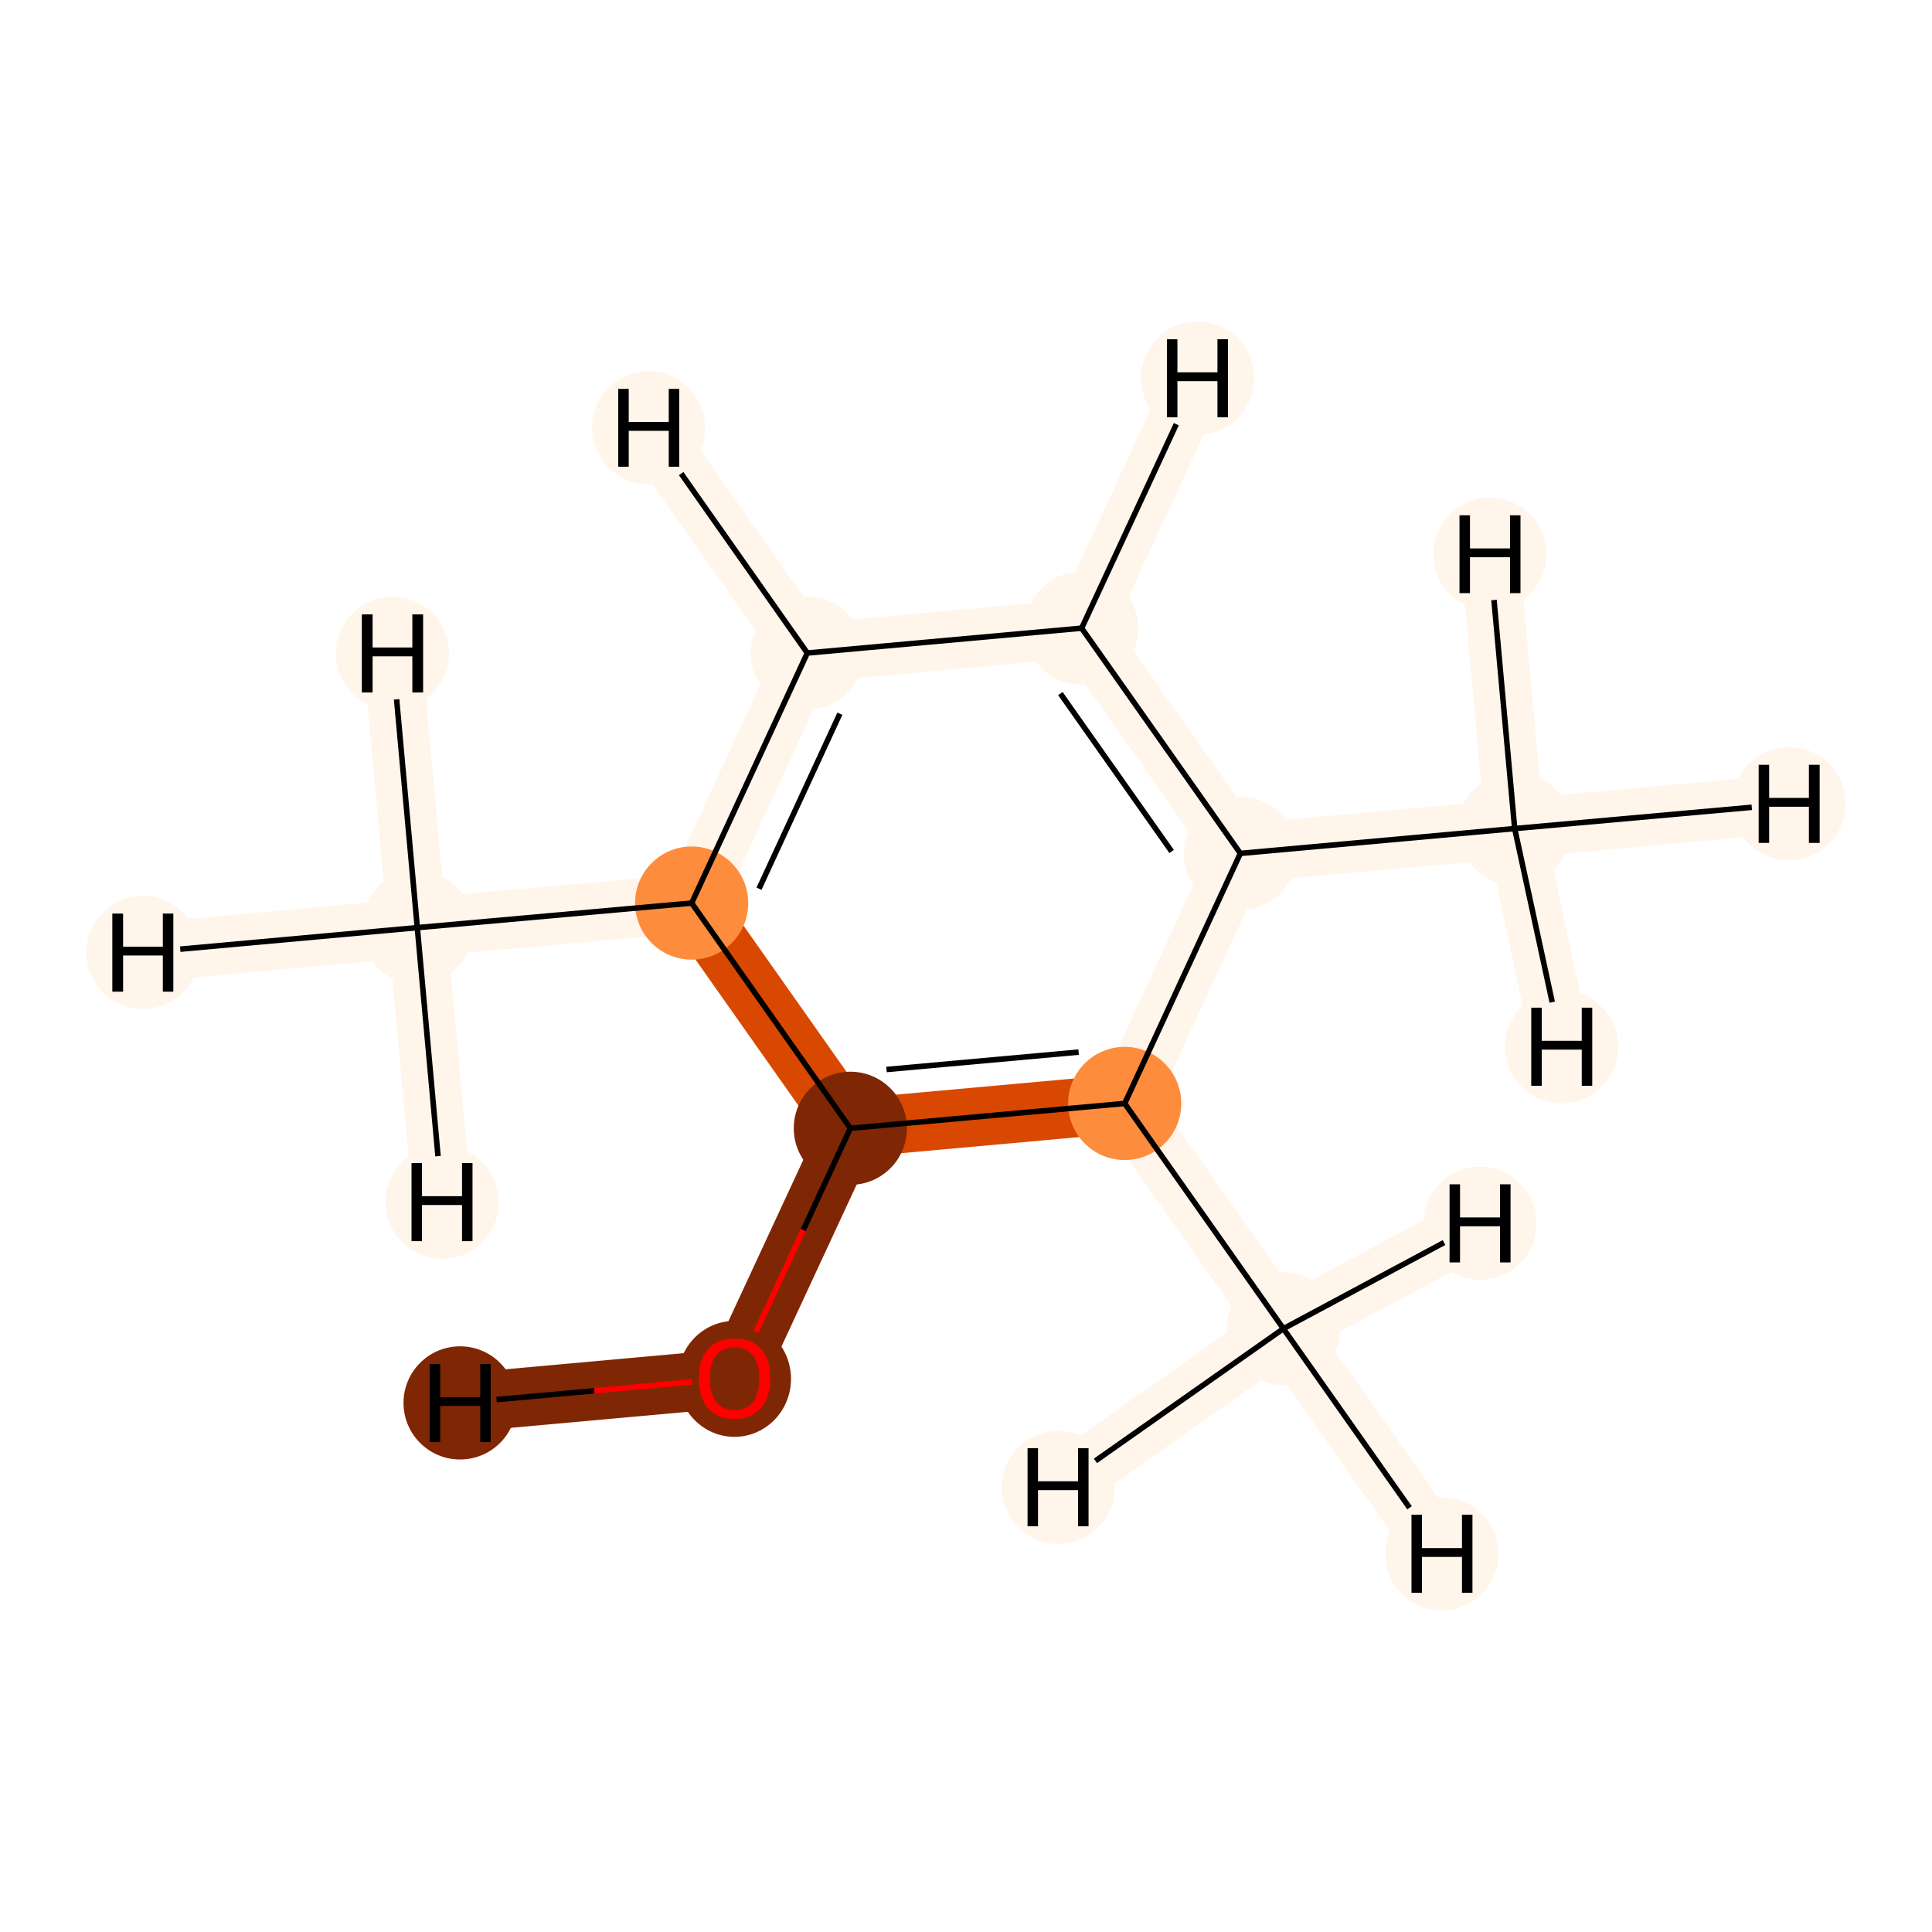 <?xml version='1.0' encoding='iso-8859-1'?>
<svg version='1.1' baseProfile='full'
              xmlns='http://www.w3.org/2000/svg'
                      xmlns:rdkit='http://www.rdkit.org/xml'
                      xmlns:xlink='http://www.w3.org/1999/xlink'
                  xml:space='preserve'
width='700px' height='700px' viewBox='0 0 700 700'>
<!-- END OF HEADER -->
<rect style='opacity:1.0;fill:#FFFFFF;stroke:none' width='700.0' height='700.0' x='0.0' y='0.0'> </rect>
<path d='M 151.2,336.1 L 250.6,327.2' style='fill:none;fill-rule:evenodd;stroke:#FFF5EB;stroke-width:21.3px;stroke-linecap:butt;stroke-linejoin:miter;stroke-opacity:1' />
<path d='M 151.2,336.1 L 51.8,345.1' style='fill:none;fill-rule:evenodd;stroke:#FFF5EB;stroke-width:21.3px;stroke-linecap:butt;stroke-linejoin:miter;stroke-opacity:1' />
<path d='M 151.2,336.1 L 142.2,236.7' style='fill:none;fill-rule:evenodd;stroke:#FFF5EB;stroke-width:21.3px;stroke-linecap:butt;stroke-linejoin:miter;stroke-opacity:1' />
<path d='M 151.2,336.1 L 160.2,435.6' style='fill:none;fill-rule:evenodd;stroke:#FFF5EB;stroke-width:21.3px;stroke-linecap:butt;stroke-linejoin:miter;stroke-opacity:1' />
<path d='M 250.6,327.2 L 292.5,236.6' style='fill:none;fill-rule:evenodd;stroke:#FFF5EB;stroke-width:21.3px;stroke-linecap:butt;stroke-linejoin:miter;stroke-opacity:1' />
<path d='M 250.6,327.2 L 308.1,408.8' style='fill:none;fill-rule:evenodd;stroke:#D94801;stroke-width:21.3px;stroke-linecap:butt;stroke-linejoin:miter;stroke-opacity:1' />
<path d='M 292.5,236.6 L 391.9,227.6' style='fill:none;fill-rule:evenodd;stroke:#FFF5EB;stroke-width:21.3px;stroke-linecap:butt;stroke-linejoin:miter;stroke-opacity:1' />
<path d='M 292.5,236.6 L 235.0,155.0' style='fill:none;fill-rule:evenodd;stroke:#FFF5EB;stroke-width:21.3px;stroke-linecap:butt;stroke-linejoin:miter;stroke-opacity:1' />
<path d='M 391.9,227.6 L 449.4,309.2' style='fill:none;fill-rule:evenodd;stroke:#FFF5EB;stroke-width:21.3px;stroke-linecap:butt;stroke-linejoin:miter;stroke-opacity:1' />
<path d='M 391.9,227.6 L 433.9,137.0' style='fill:none;fill-rule:evenodd;stroke:#FFF5EB;stroke-width:21.3px;stroke-linecap:butt;stroke-linejoin:miter;stroke-opacity:1' />
<path d='M 449.4,309.2 L 407.5,399.8' style='fill:none;fill-rule:evenodd;stroke:#FFF5EB;stroke-width:21.3px;stroke-linecap:butt;stroke-linejoin:miter;stroke-opacity:1' />
<path d='M 449.4,309.2 L 548.8,300.2' style='fill:none;fill-rule:evenodd;stroke:#FFF5EB;stroke-width:21.3px;stroke-linecap:butt;stroke-linejoin:miter;stroke-opacity:1' />
<path d='M 407.5,399.8 L 308.1,408.8' style='fill:none;fill-rule:evenodd;stroke:#D94801;stroke-width:21.3px;stroke-linecap:butt;stroke-linejoin:miter;stroke-opacity:1' />
<path d='M 407.5,399.8 L 465.0,481.4' style='fill:none;fill-rule:evenodd;stroke:#FFF5EB;stroke-width:21.3px;stroke-linecap:butt;stroke-linejoin:miter;stroke-opacity:1' />
<path d='M 308.1,408.8 L 266.1,499.3' style='fill:none;fill-rule:evenodd;stroke:#7F2704;stroke-width:21.3px;stroke-linecap:butt;stroke-linejoin:miter;stroke-opacity:1' />
<path d='M 266.1,499.3 L 166.7,508.3' style='fill:none;fill-rule:evenodd;stroke:#7F2704;stroke-width:21.3px;stroke-linecap:butt;stroke-linejoin:miter;stroke-opacity:1' />
<path d='M 465.0,481.4 L 522.4,563.0' style='fill:none;fill-rule:evenodd;stroke:#FFF5EB;stroke-width:21.3px;stroke-linecap:butt;stroke-linejoin:miter;stroke-opacity:1' />
<path d='M 465.0,481.4 L 383.4,538.9' style='fill:none;fill-rule:evenodd;stroke:#FFF5EB;stroke-width:21.3px;stroke-linecap:butt;stroke-linejoin:miter;stroke-opacity:1' />
<path d='M 465.0,481.4 L 536.2,443.2' style='fill:none;fill-rule:evenodd;stroke:#FFF5EB;stroke-width:21.3px;stroke-linecap:butt;stroke-linejoin:miter;stroke-opacity:1' />
<path d='M 548.8,300.2 L 648.2,291.2' style='fill:none;fill-rule:evenodd;stroke:#FFF5EB;stroke-width:21.3px;stroke-linecap:butt;stroke-linejoin:miter;stroke-opacity:1' />
<path d='M 548.8,300.2 L 565.8,379.3' style='fill:none;fill-rule:evenodd;stroke:#FFF5EB;stroke-width:21.3px;stroke-linecap:butt;stroke-linejoin:miter;stroke-opacity:1' />
<path d='M 548.8,300.2 L 539.8,200.8' style='fill:none;fill-rule:evenodd;stroke:#FFF5EB;stroke-width:21.3px;stroke-linecap:butt;stroke-linejoin:miter;stroke-opacity:1' />
<ellipse cx='151.2' cy='336.1' rx='20.0' ry='20.0'  style='fill:#FFF5EB;fill-rule:evenodd;stroke:#FFF5EB;stroke-width:1.0px;stroke-linecap:butt;stroke-linejoin:miter;stroke-opacity:1' />
<ellipse cx='250.6' cy='327.2' rx='20.0' ry='20.0'  style='fill:#FD8D3C;fill-rule:evenodd;stroke:#FD8D3C;stroke-width:1.0px;stroke-linecap:butt;stroke-linejoin:miter;stroke-opacity:1' />
<ellipse cx='292.5' cy='236.6' rx='20.0' ry='20.0'  style='fill:#FFF5EB;fill-rule:evenodd;stroke:#FFF5EB;stroke-width:1.0px;stroke-linecap:butt;stroke-linejoin:miter;stroke-opacity:1' />
<ellipse cx='391.9' cy='227.6' rx='20.0' ry='20.0'  style='fill:#FFF5EB;fill-rule:evenodd;stroke:#FFF5EB;stroke-width:1.0px;stroke-linecap:butt;stroke-linejoin:miter;stroke-opacity:1' />
<ellipse cx='449.4' cy='309.2' rx='20.0' ry='20.0'  style='fill:#FFF5EB;fill-rule:evenodd;stroke:#FFF5EB;stroke-width:1.0px;stroke-linecap:butt;stroke-linejoin:miter;stroke-opacity:1' />
<ellipse cx='407.5' cy='399.8' rx='20.0' ry='20.0'  style='fill:#FD8D3C;fill-rule:evenodd;stroke:#FD8D3C;stroke-width:1.0px;stroke-linecap:butt;stroke-linejoin:miter;stroke-opacity:1' />
<ellipse cx='308.1' cy='408.8' rx='20.0' ry='20.0'  style='fill:#7F2704;fill-rule:evenodd;stroke:#7F2704;stroke-width:1.0px;stroke-linecap:butt;stroke-linejoin:miter;stroke-opacity:1' />
<ellipse cx='266.1' cy='499.6' rx='20.0' ry='20.5'  style='fill:#7F2704;fill-rule:evenodd;stroke:#7F2704;stroke-width:1.0px;stroke-linecap:butt;stroke-linejoin:miter;stroke-opacity:1' />
<ellipse cx='465.0' cy='481.4' rx='20.0' ry='20.0'  style='fill:#FFF5EB;fill-rule:evenodd;stroke:#FFF5EB;stroke-width:1.0px;stroke-linecap:butt;stroke-linejoin:miter;stroke-opacity:1' />
<ellipse cx='548.8' cy='300.2' rx='20.0' ry='20.0'  style='fill:#FFF5EB;fill-rule:evenodd;stroke:#FFF5EB;stroke-width:1.0px;stroke-linecap:butt;stroke-linejoin:miter;stroke-opacity:1' />
<ellipse cx='51.8' cy='345.1' rx='20.0' ry='20.0'  style='fill:#FFF5EB;fill-rule:evenodd;stroke:#FFF5EB;stroke-width:1.0px;stroke-linecap:butt;stroke-linejoin:miter;stroke-opacity:1' />
<ellipse cx='142.2' cy='236.7' rx='20.0' ry='20.0'  style='fill:#FFF5EB;fill-rule:evenodd;stroke:#FFF5EB;stroke-width:1.0px;stroke-linecap:butt;stroke-linejoin:miter;stroke-opacity:1' />
<ellipse cx='160.2' cy='435.6' rx='20.0' ry='20.0'  style='fill:#FFF5EB;fill-rule:evenodd;stroke:#FFF5EB;stroke-width:1.0px;stroke-linecap:butt;stroke-linejoin:miter;stroke-opacity:1' />
<ellipse cx='235.0' cy='155.0' rx='20.0' ry='20.0'  style='fill:#FFF5EB;fill-rule:evenodd;stroke:#FFF5EB;stroke-width:1.0px;stroke-linecap:butt;stroke-linejoin:miter;stroke-opacity:1' />
<ellipse cx='433.9' cy='137.0' rx='20.0' ry='20.0'  style='fill:#FFF5EB;fill-rule:evenodd;stroke:#FFF5EB;stroke-width:1.0px;stroke-linecap:butt;stroke-linejoin:miter;stroke-opacity:1' />
<ellipse cx='166.7' cy='508.3' rx='20.0' ry='20.0'  style='fill:#7F2704;fill-rule:evenodd;stroke:#7F2704;stroke-width:1.0px;stroke-linecap:butt;stroke-linejoin:miter;stroke-opacity:1' />
<ellipse cx='522.4' cy='563.0' rx='20.0' ry='20.0'  style='fill:#FFF5EB;fill-rule:evenodd;stroke:#FFF5EB;stroke-width:1.0px;stroke-linecap:butt;stroke-linejoin:miter;stroke-opacity:1' />
<ellipse cx='383.4' cy='538.9' rx='20.0' ry='20.0'  style='fill:#FFF5EB;fill-rule:evenodd;stroke:#FFF5EB;stroke-width:1.0px;stroke-linecap:butt;stroke-linejoin:miter;stroke-opacity:1' />
<ellipse cx='536.2' cy='443.2' rx='20.0' ry='20.0'  style='fill:#FFF5EB;fill-rule:evenodd;stroke:#FFF5EB;stroke-width:1.0px;stroke-linecap:butt;stroke-linejoin:miter;stroke-opacity:1' />
<ellipse cx='648.2' cy='291.2' rx='20.0' ry='20.0'  style='fill:#FFF5EB;fill-rule:evenodd;stroke:#FFF5EB;stroke-width:1.0px;stroke-linecap:butt;stroke-linejoin:miter;stroke-opacity:1' />
<ellipse cx='565.8' cy='379.3' rx='20.0' ry='20.0'  style='fill:#FFF5EB;fill-rule:evenodd;stroke:#FFF5EB;stroke-width:1.0px;stroke-linecap:butt;stroke-linejoin:miter;stroke-opacity:1' />
<ellipse cx='539.8' cy='200.8' rx='20.0' ry='20.0'  style='fill:#FFF5EB;fill-rule:evenodd;stroke:#FFF5EB;stroke-width:1.0px;stroke-linecap:butt;stroke-linejoin:miter;stroke-opacity:1' />
<path class='bond-0 atom-0 atom-1' d='M 151.2,336.1 L 250.6,327.2' style='fill:none;fill-rule:evenodd;stroke:#000000;stroke-width:2.0px;stroke-linecap:butt;stroke-linejoin:miter;stroke-opacity:1' />
<path class='bond-10 atom-0 atom-10' d='M 151.2,336.1 L 65.3,343.9' style='fill:none;fill-rule:evenodd;stroke:#000000;stroke-width:2.0px;stroke-linecap:butt;stroke-linejoin:miter;stroke-opacity:1' />
<path class='bond-11 atom-0 atom-11' d='M 151.2,336.1 L 143.7,253.4' style='fill:none;fill-rule:evenodd;stroke:#000000;stroke-width:2.0px;stroke-linecap:butt;stroke-linejoin:miter;stroke-opacity:1' />
<path class='bond-12 atom-0 atom-12' d='M 151.2,336.1 L 158.7,418.9' style='fill:none;fill-rule:evenodd;stroke:#000000;stroke-width:2.0px;stroke-linecap:butt;stroke-linejoin:miter;stroke-opacity:1' />
<path class='bond-1 atom-1 atom-2' d='M 250.6,327.2 L 292.5,236.6' style='fill:none;fill-rule:evenodd;stroke:#000000;stroke-width:2.0px;stroke-linecap:butt;stroke-linejoin:miter;stroke-opacity:1' />
<path class='bond-1 atom-1 atom-2' d='M 275.0,322.0 L 304.3,258.6' style='fill:none;fill-rule:evenodd;stroke:#000000;stroke-width:2.0px;stroke-linecap:butt;stroke-linejoin:miter;stroke-opacity:1' />
<path class='bond-9 atom-6 atom-1' d='M 308.1,408.8 L 250.6,327.2' style='fill:none;fill-rule:evenodd;stroke:#000000;stroke-width:2.0px;stroke-linecap:butt;stroke-linejoin:miter;stroke-opacity:1' />
<path class='bond-2 atom-2 atom-3' d='M 292.5,236.6 L 391.9,227.6' style='fill:none;fill-rule:evenodd;stroke:#000000;stroke-width:2.0px;stroke-linecap:butt;stroke-linejoin:miter;stroke-opacity:1' />
<path class='bond-13 atom-2 atom-13' d='M 292.5,236.6 L 246.8,171.6' style='fill:none;fill-rule:evenodd;stroke:#000000;stroke-width:2.0px;stroke-linecap:butt;stroke-linejoin:miter;stroke-opacity:1' />
<path class='bond-3 atom-3 atom-4' d='M 391.9,227.6 L 449.4,309.2' style='fill:none;fill-rule:evenodd;stroke:#000000;stroke-width:2.0px;stroke-linecap:butt;stroke-linejoin:miter;stroke-opacity:1' />
<path class='bond-3 atom-3 atom-4' d='M 384.2,251.3 L 424.5,308.5' style='fill:none;fill-rule:evenodd;stroke:#000000;stroke-width:2.0px;stroke-linecap:butt;stroke-linejoin:miter;stroke-opacity:1' />
<path class='bond-14 atom-3 atom-14' d='M 391.9,227.6 L 426.2,153.7' style='fill:none;fill-rule:evenodd;stroke:#000000;stroke-width:2.0px;stroke-linecap:butt;stroke-linejoin:miter;stroke-opacity:1' />
<path class='bond-4 atom-4 atom-5' d='M 449.4,309.2 L 407.5,399.8' style='fill:none;fill-rule:evenodd;stroke:#000000;stroke-width:2.0px;stroke-linecap:butt;stroke-linejoin:miter;stroke-opacity:1' />
<path class='bond-8 atom-4 atom-9' d='M 449.4,309.2 L 548.8,300.2' style='fill:none;fill-rule:evenodd;stroke:#000000;stroke-width:2.0px;stroke-linecap:butt;stroke-linejoin:miter;stroke-opacity:1' />
<path class='bond-5 atom-5 atom-6' d='M 407.5,399.8 L 308.1,408.8' style='fill:none;fill-rule:evenodd;stroke:#000000;stroke-width:2.0px;stroke-linecap:butt;stroke-linejoin:miter;stroke-opacity:1' />
<path class='bond-5 atom-5 atom-6' d='M 390.8,381.2 L 321.2,387.5' style='fill:none;fill-rule:evenodd;stroke:#000000;stroke-width:2.0px;stroke-linecap:butt;stroke-linejoin:miter;stroke-opacity:1' />
<path class='bond-7 atom-5 atom-8' d='M 407.5,399.8 L 465.0,481.4' style='fill:none;fill-rule:evenodd;stroke:#000000;stroke-width:2.0px;stroke-linecap:butt;stroke-linejoin:miter;stroke-opacity:1' />
<path class='bond-6 atom-6 atom-7' d='M 308.1,408.8 L 291.0,445.7' style='fill:none;fill-rule:evenodd;stroke:#000000;stroke-width:2.0px;stroke-linecap:butt;stroke-linejoin:miter;stroke-opacity:1' />
<path class='bond-6 atom-6 atom-7' d='M 291.0,445.7 L 273.9,482.6' style='fill:none;fill-rule:evenodd;stroke:#FF0000;stroke-width:2.0px;stroke-linecap:butt;stroke-linejoin:miter;stroke-opacity:1' />
<path class='bond-15 atom-7 atom-15' d='M 250.7,500.7 L 215.3,503.9' style='fill:none;fill-rule:evenodd;stroke:#FF0000;stroke-width:2.0px;stroke-linecap:butt;stroke-linejoin:miter;stroke-opacity:1' />
<path class='bond-15 atom-7 atom-15' d='M 215.3,503.9 L 179.9,507.1' style='fill:none;fill-rule:evenodd;stroke:#000000;stroke-width:2.0px;stroke-linecap:butt;stroke-linejoin:miter;stroke-opacity:1' />
<path class='bond-16 atom-8 atom-16' d='M 465.0,481.4 L 510.7,546.3' style='fill:none;fill-rule:evenodd;stroke:#000000;stroke-width:2.0px;stroke-linecap:butt;stroke-linejoin:miter;stroke-opacity:1' />
<path class='bond-17 atom-8 atom-17' d='M 465.0,481.4 L 396.9,529.3' style='fill:none;fill-rule:evenodd;stroke:#000000;stroke-width:2.0px;stroke-linecap:butt;stroke-linejoin:miter;stroke-opacity:1' />
<path class='bond-18 atom-8 atom-18' d='M 465.0,481.4 L 523.2,450.2' style='fill:none;fill-rule:evenodd;stroke:#000000;stroke-width:2.0px;stroke-linecap:butt;stroke-linejoin:miter;stroke-opacity:1' />
<path class='bond-19 atom-9 atom-19' d='M 548.8,300.2 L 634.7,292.5' style='fill:none;fill-rule:evenodd;stroke:#000000;stroke-width:2.0px;stroke-linecap:butt;stroke-linejoin:miter;stroke-opacity:1' />
<path class='bond-20 atom-9 atom-20' d='M 548.8,300.2 L 562.4,363.1' style='fill:none;fill-rule:evenodd;stroke:#000000;stroke-width:2.0px;stroke-linecap:butt;stroke-linejoin:miter;stroke-opacity:1' />
<path class='bond-21 atom-9 atom-21' d='M 548.8,300.2 L 541.3,217.4' style='fill:none;fill-rule:evenodd;stroke:#000000;stroke-width:2.0px;stroke-linecap:butt;stroke-linejoin:miter;stroke-opacity:1' />
<path  class='atom-7' d='M 253.2 499.4
Q 253.2 492.6, 256.5 488.8
Q 259.9 485.0, 266.1 485.0
Q 272.4 485.0, 275.8 488.8
Q 279.1 492.6, 279.1 499.4
Q 279.1 506.3, 275.7 510.2
Q 272.3 514.1, 266.1 514.1
Q 259.9 514.1, 256.5 510.2
Q 253.2 506.3, 253.2 499.4
M 266.1 510.9
Q 270.5 510.9, 272.8 508.0
Q 275.1 505.1, 275.1 499.4
Q 275.1 493.9, 272.8 491.1
Q 270.5 488.2, 266.1 488.2
Q 261.8 488.2, 259.5 491.0
Q 257.2 493.8, 257.2 499.4
Q 257.2 505.1, 259.5 508.0
Q 261.8 510.9, 266.1 510.9
' fill='#FF0000'/>
<path  class='atom-10' d='M 40.7 331.0
L 44.6 331.0
L 44.6 343.0
L 59.0 343.0
L 59.0 331.0
L 62.8 331.0
L 62.8 359.3
L 59.0 359.3
L 59.0 346.2
L 44.6 346.2
L 44.6 359.3
L 40.7 359.3
L 40.7 331.0
' fill='#000000'/>
<path  class='atom-11' d='M 131.1 222.6
L 135.0 222.6
L 135.0 234.6
L 149.4 234.6
L 149.4 222.6
L 153.3 222.6
L 153.3 250.9
L 149.4 250.9
L 149.4 237.8
L 135.0 237.8
L 135.0 250.9
L 131.1 250.9
L 131.1 222.6
' fill='#000000'/>
<path  class='atom-12' d='M 149.1 421.4
L 152.9 421.4
L 152.9 433.4
L 167.4 433.4
L 167.4 421.4
L 171.2 421.4
L 171.2 449.7
L 167.4 449.7
L 167.4 436.6
L 152.9 436.6
L 152.9 449.7
L 149.1 449.7
L 149.1 421.4
' fill='#000000'/>
<path  class='atom-13' d='M 224.0 140.9
L 227.8 140.9
L 227.8 152.9
L 242.3 152.9
L 242.3 140.9
L 246.1 140.9
L 246.1 169.1
L 242.3 169.1
L 242.3 156.1
L 227.8 156.1
L 227.8 169.1
L 224.0 169.1
L 224.0 140.9
' fill='#000000'/>
<path  class='atom-14' d='M 422.8 122.9
L 426.6 122.9
L 426.6 134.9
L 441.1 134.9
L 441.1 122.9
L 444.9 122.9
L 444.9 151.2
L 441.1 151.2
L 441.1 138.1
L 426.6 138.1
L 426.6 151.2
L 422.8 151.2
L 422.8 122.9
' fill='#000000'/>
<path  class='atom-15' d='M 155.7 494.2
L 159.5 494.2
L 159.5 506.2
L 174.0 506.2
L 174.0 494.2
L 177.8 494.2
L 177.8 522.5
L 174.0 522.5
L 174.0 509.4
L 159.5 509.4
L 159.5 522.5
L 155.7 522.5
L 155.7 494.2
' fill='#000000'/>
<path  class='atom-16' d='M 511.4 548.8
L 515.2 548.8
L 515.2 560.9
L 529.7 560.9
L 529.7 548.8
L 533.5 548.8
L 533.5 577.1
L 529.7 577.1
L 529.7 564.1
L 515.2 564.1
L 515.2 577.1
L 511.4 577.1
L 511.4 548.8
' fill='#000000'/>
<path  class='atom-17' d='M 372.3 524.7
L 376.1 524.7
L 376.1 536.7
L 390.6 536.7
L 390.6 524.7
L 394.4 524.7
L 394.4 553.0
L 390.6 553.0
L 390.6 539.9
L 376.1 539.9
L 376.1 553.0
L 372.3 553.0
L 372.3 524.7
' fill='#000000'/>
<path  class='atom-18' d='M 525.2 429.1
L 529.0 429.1
L 529.0 441.1
L 543.5 441.1
L 543.5 429.1
L 547.3 429.1
L 547.3 457.4
L 543.5 457.4
L 543.5 444.3
L 529.0 444.3
L 529.0 457.4
L 525.2 457.4
L 525.2 429.1
' fill='#000000'/>
<path  class='atom-19' d='M 637.2 277.1
L 641.0 277.1
L 641.0 289.1
L 655.4 289.1
L 655.4 277.1
L 659.3 277.1
L 659.3 305.4
L 655.4 305.4
L 655.4 292.3
L 641.0 292.3
L 641.0 305.4
L 637.2 305.4
L 637.2 277.1
' fill='#000000'/>
<path  class='atom-20' d='M 554.8 365.1
L 558.6 365.1
L 558.6 377.1
L 573.1 377.1
L 573.1 365.1
L 576.9 365.1
L 576.9 393.4
L 573.1 393.4
L 573.1 380.3
L 558.6 380.3
L 558.6 393.4
L 554.8 393.4
L 554.8 365.1
' fill='#000000'/>
<path  class='atom-21' d='M 528.8 186.7
L 532.6 186.7
L 532.6 198.7
L 547.1 198.7
L 547.1 186.7
L 550.9 186.7
L 550.9 214.9
L 547.1 214.9
L 547.1 201.9
L 532.6 201.9
L 532.6 214.9
L 528.8 214.9
L 528.8 186.7
' fill='#000000'/>
</svg>
